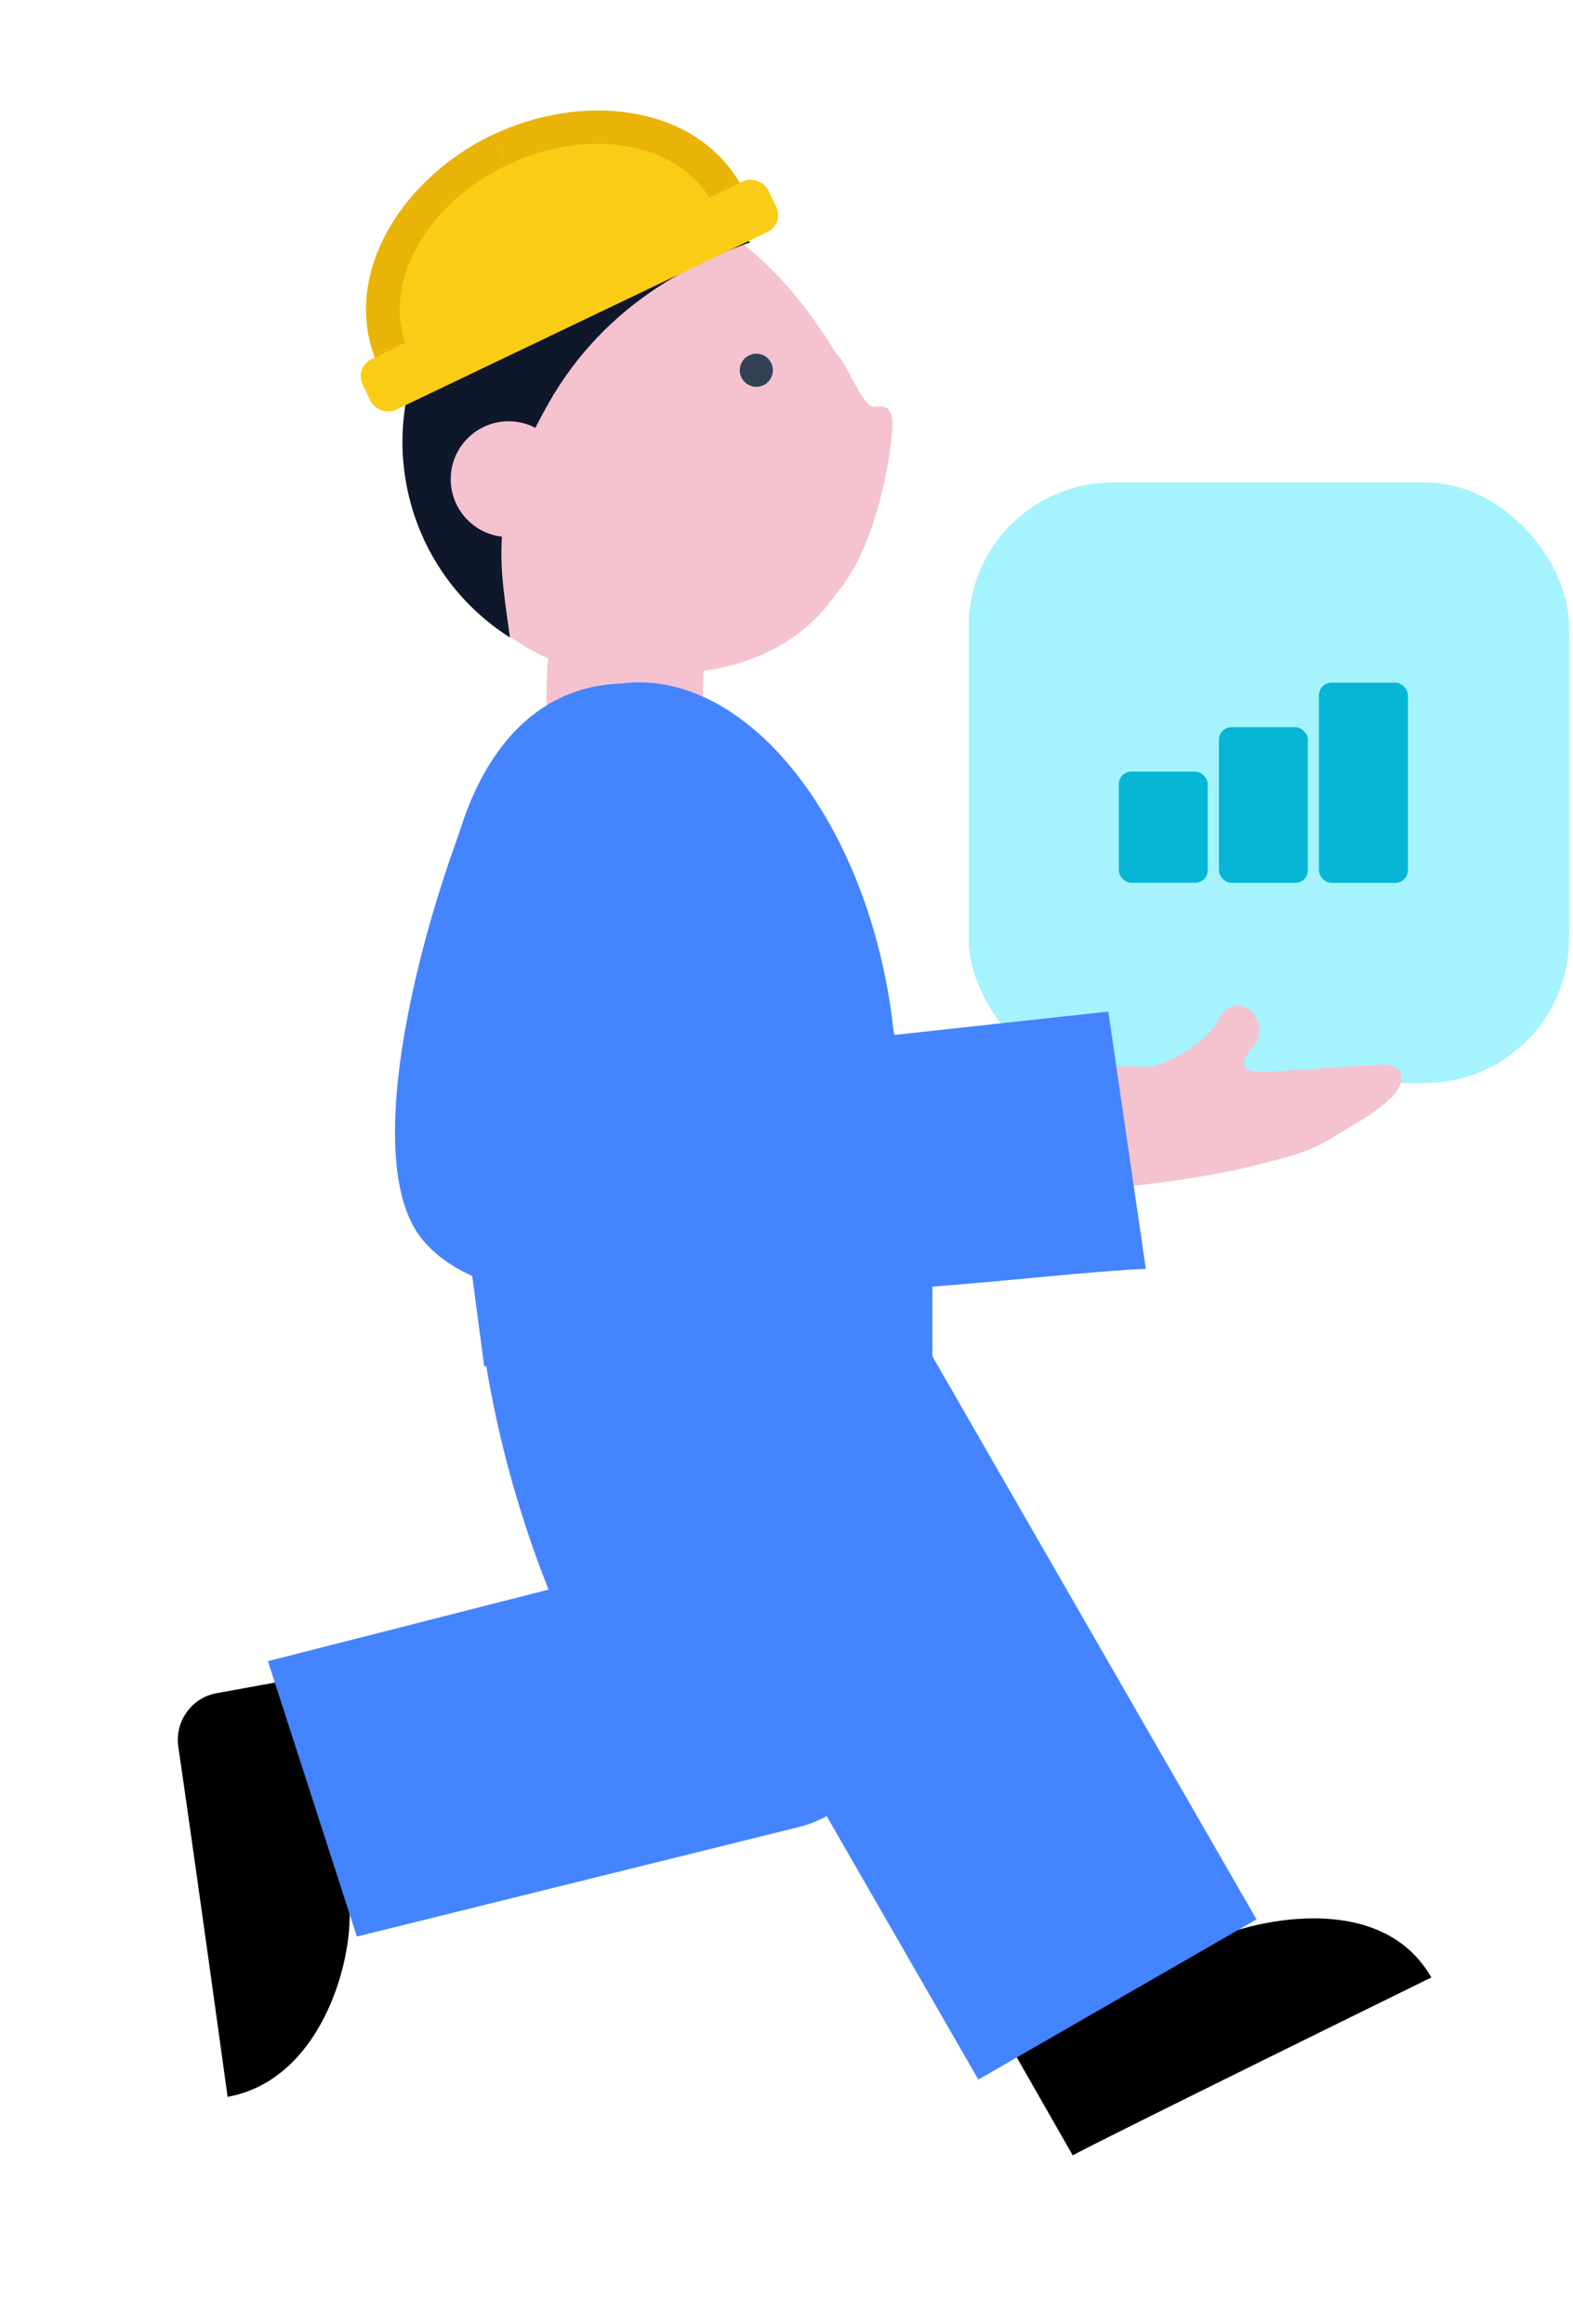 <?xml version="1.0" encoding="UTF-8"?>
<svg id="_레이어_1" data-name="레이어 1" xmlns="http://www.w3.org/2000/svg" width="153" height="226" viewBox="0 0 153 226">
  <defs>
    <style>
      .cls-1, .cls-2 {
        fill: #4484ff;
      }

      .cls-3 {
        fill: #eab308;
      }

      .cls-2, .cls-4, .cls-5 {
        fill-rule: evenodd;
      }

      .cls-6, .cls-5 {
        fill: #facc15;
      }

      .cls-7 {
        fill: #a5f3fc;
      }

      .cls-8 {
        fill: #334155;
      }

      .cls-9 {
        fill: #06b6d4;
      }

      .cls-4 {
        fill: #0f172a;
      }

      .cls-10 {
        fill: #f5c2d0;
      }
    </style>
  </defs>
  <rect class="cls-7" x="94.22" y="46.92" width="58.4" height="58.4" rx="14.02" ry="14.02"/>
  <rect class="cls-9" x="108.82" y="75.04" width="8.65" height="10.81" rx="1.22" ry="1.22"/>
  <rect class="cls-9" x="118.56" y="70.72" width="8.65" height="15.14" rx="1.22" ry="1.22"/>
  <rect class="cls-9" x="128.29" y="66.39" width="8.65" height="19.47" rx="1.22" ry="1.22"/>
  <path d="M118.52,188.34l-19.85,11.34,5.67,9.93c.66-.38,8.56-4.37,34.88-17.3-4.54-7.94-15.69-5.96-20.7-3.97Z"/>
  <rect class="cls-1" x="75.89" y="130.12" width="31.22" height="68.92" transform="translate(-69.92 67.61) rotate(-29.93)"/>
  <path class="cls-10" d="M118.59,99.06c-1.3,2.52-4.81,4.17-6.41,4.67l-9.15-.03,3.2,11.99c2.63-.17,9.33-.84,15.1-2.18,7.21-1.68,7.17-2.29,10.69-4.34,5.99-3.49,4.79-5.79,2.08-5.62l-10.32,.66h0c-1.21,.08-4.25,.27-1.98-2.31,2.27-2.58-1.6-5.99-3.23-2.84Z"/>
  <path class="cls-1" d="M53.25,154.32c-3-7.61-5.11-15.53-6.29-23.62l32.81,.17,6.22,36.27-27.05,1.63-5.69-14.45Z"/>
  <path d="M33.99,185.61l-6.08-22.19-6.87,1.25c-2.4,.43-4.05,2.76-3.7,5.17,.75,5.14,2.22,15.41,4.8,34.08,8.99-1.63,12.16-12.95,11.85-18.31Z"/>
  <path class="cls-1" d="M34.71,188.33l-8.65-26.78,44.75-11.41c5.87-1.5,11.83,2.07,13.29,7.95l1.58,6.37c1.45,5.85-2.12,11.77-7.97,13.22l-42.99,10.65Z"/>
  <path class="cls-10" d="M40.26,47.38c2.45,12.19,13.84,20.56,26.02,18.11,17.85-1.28,19.01-16.94,18.88-22.3-.03-1.2-.34-2.34-.86-3.42-2.79-5.76-13.14-24.52-26.88-18.4-12.19,2.45-19.61,13.83-17.16,26.01Z"/>
  <path class="cls-10" d="M85.13,39.58c-1.22,.2-2.75-4.35-3.74-5.13l-.67,7.22,.65,16.03c4.43-5.17,5.57-15.6,5.43-16.83-.16-1.33-.79-1.43-1.66-1.29Z"/>
  <path class="cls-4" d="M72.99,23.56c-5.06,1.8-14,5.69-19.66,15.7-5.54,9.79-4.88,14.52-3.91,21.44,.06,.42,.12,.86,.18,1.3-5-3.17-8.75-8.31-10.01-14.57-2.45-12.19,5.45-24.05,17.64-26.49,5.62-1.13,11.17-.06,15.76,2.62Z"/>
  <ellipse class="cls-8" cx="73.57" cy="36.01" rx="1.61" ry="1.61" transform="translate(-8.33 34.52) rotate(-25.04)"/>
  <circle class="cls-10" cx="49.47" cy="46.6" r="5.63"/>
  <rect class="cls-10" x="51.98" y="58.97" width="17.59" height="15.21" rx="7.6" ry="7.6" transform="translate(-7.61 125.3) rotate(-88.26)"/>
  <polygon class="cls-3" points="39.41 33.35 36.33 34.42 37.53 37.87 40.81 36.29 39.41 33.35"/>
  <polygon class="cls-3" points="69 19.2 70.41 22.14 73.7 20.56 71.76 17.47 69 19.2"/>
  <rect class="cls-3" x="37.8" y="23.02" width="32.8" height="6.52" transform="translate(-6.03 25.96) rotate(-25.56)"/>
  <path class="cls-3" d="M42.49,32.29c-1.34-3.85,1.27-9.97,8.23-13.3l-2.81-5.88c-8.59,4.11-14.43,13.09-11.58,21.31l6.16-2.14Z"/>
  <path class="cls-3" d="M50.72,18.99c6.96-3.33,13.36-1.52,15.52,1.94l5.53-3.45c-4.61-7.39-15.27-8.47-23.86-4.36l2.81,5.88Z"/>
  <path class="cls-5" d="M69,19.2l-29.59,14.16c-2.1-6.04,2.13-13.59,9.9-17.31,7.77-3.72,16.3-2.27,19.69,3.15Z"/>
  <rect class="cls-6" x="33.51" y="26.01" width="43.74" height="5.47" rx="1.82" ry="1.82" transform="translate(-6.98 26.71) rotate(-25.56)"/>
  <path class="cls-1" d="M46.12,77.34c3.72-8.75,10.52-8.8,13.59-8.24l5.92,34.77,33.58-1.95,2.92,19.21c-15.27,1.01-50.48,11.59-60.91-.42-6.76-7.79,.26-32.44,4.91-43.38Z"/>
  <path class="cls-2" d="M86.77,99.04s-.01-.08-.02-.13c-2.59-19.5-14.41-34.02-26.39-32.43-14.18,.51-19.58,18.63-17.02,38.09h0l3.76,28.32,43.39-5.77-3.73-28.09Z"/>
  <path class="cls-1" d="M53.96,75.21c3.87-8.67,10.38-8.23,13.49-7.61l6.07,34.52,34.28-3.74,3.65,25.01c-15.54,.7-52.43,7.29-62.92-4.93-6.8-7.92,.6-32.42,5.43-43.26Z"/>
  <rect class="cls-1" x="55.41" y="122" width="35.28" height="24.33"/>
</svg>